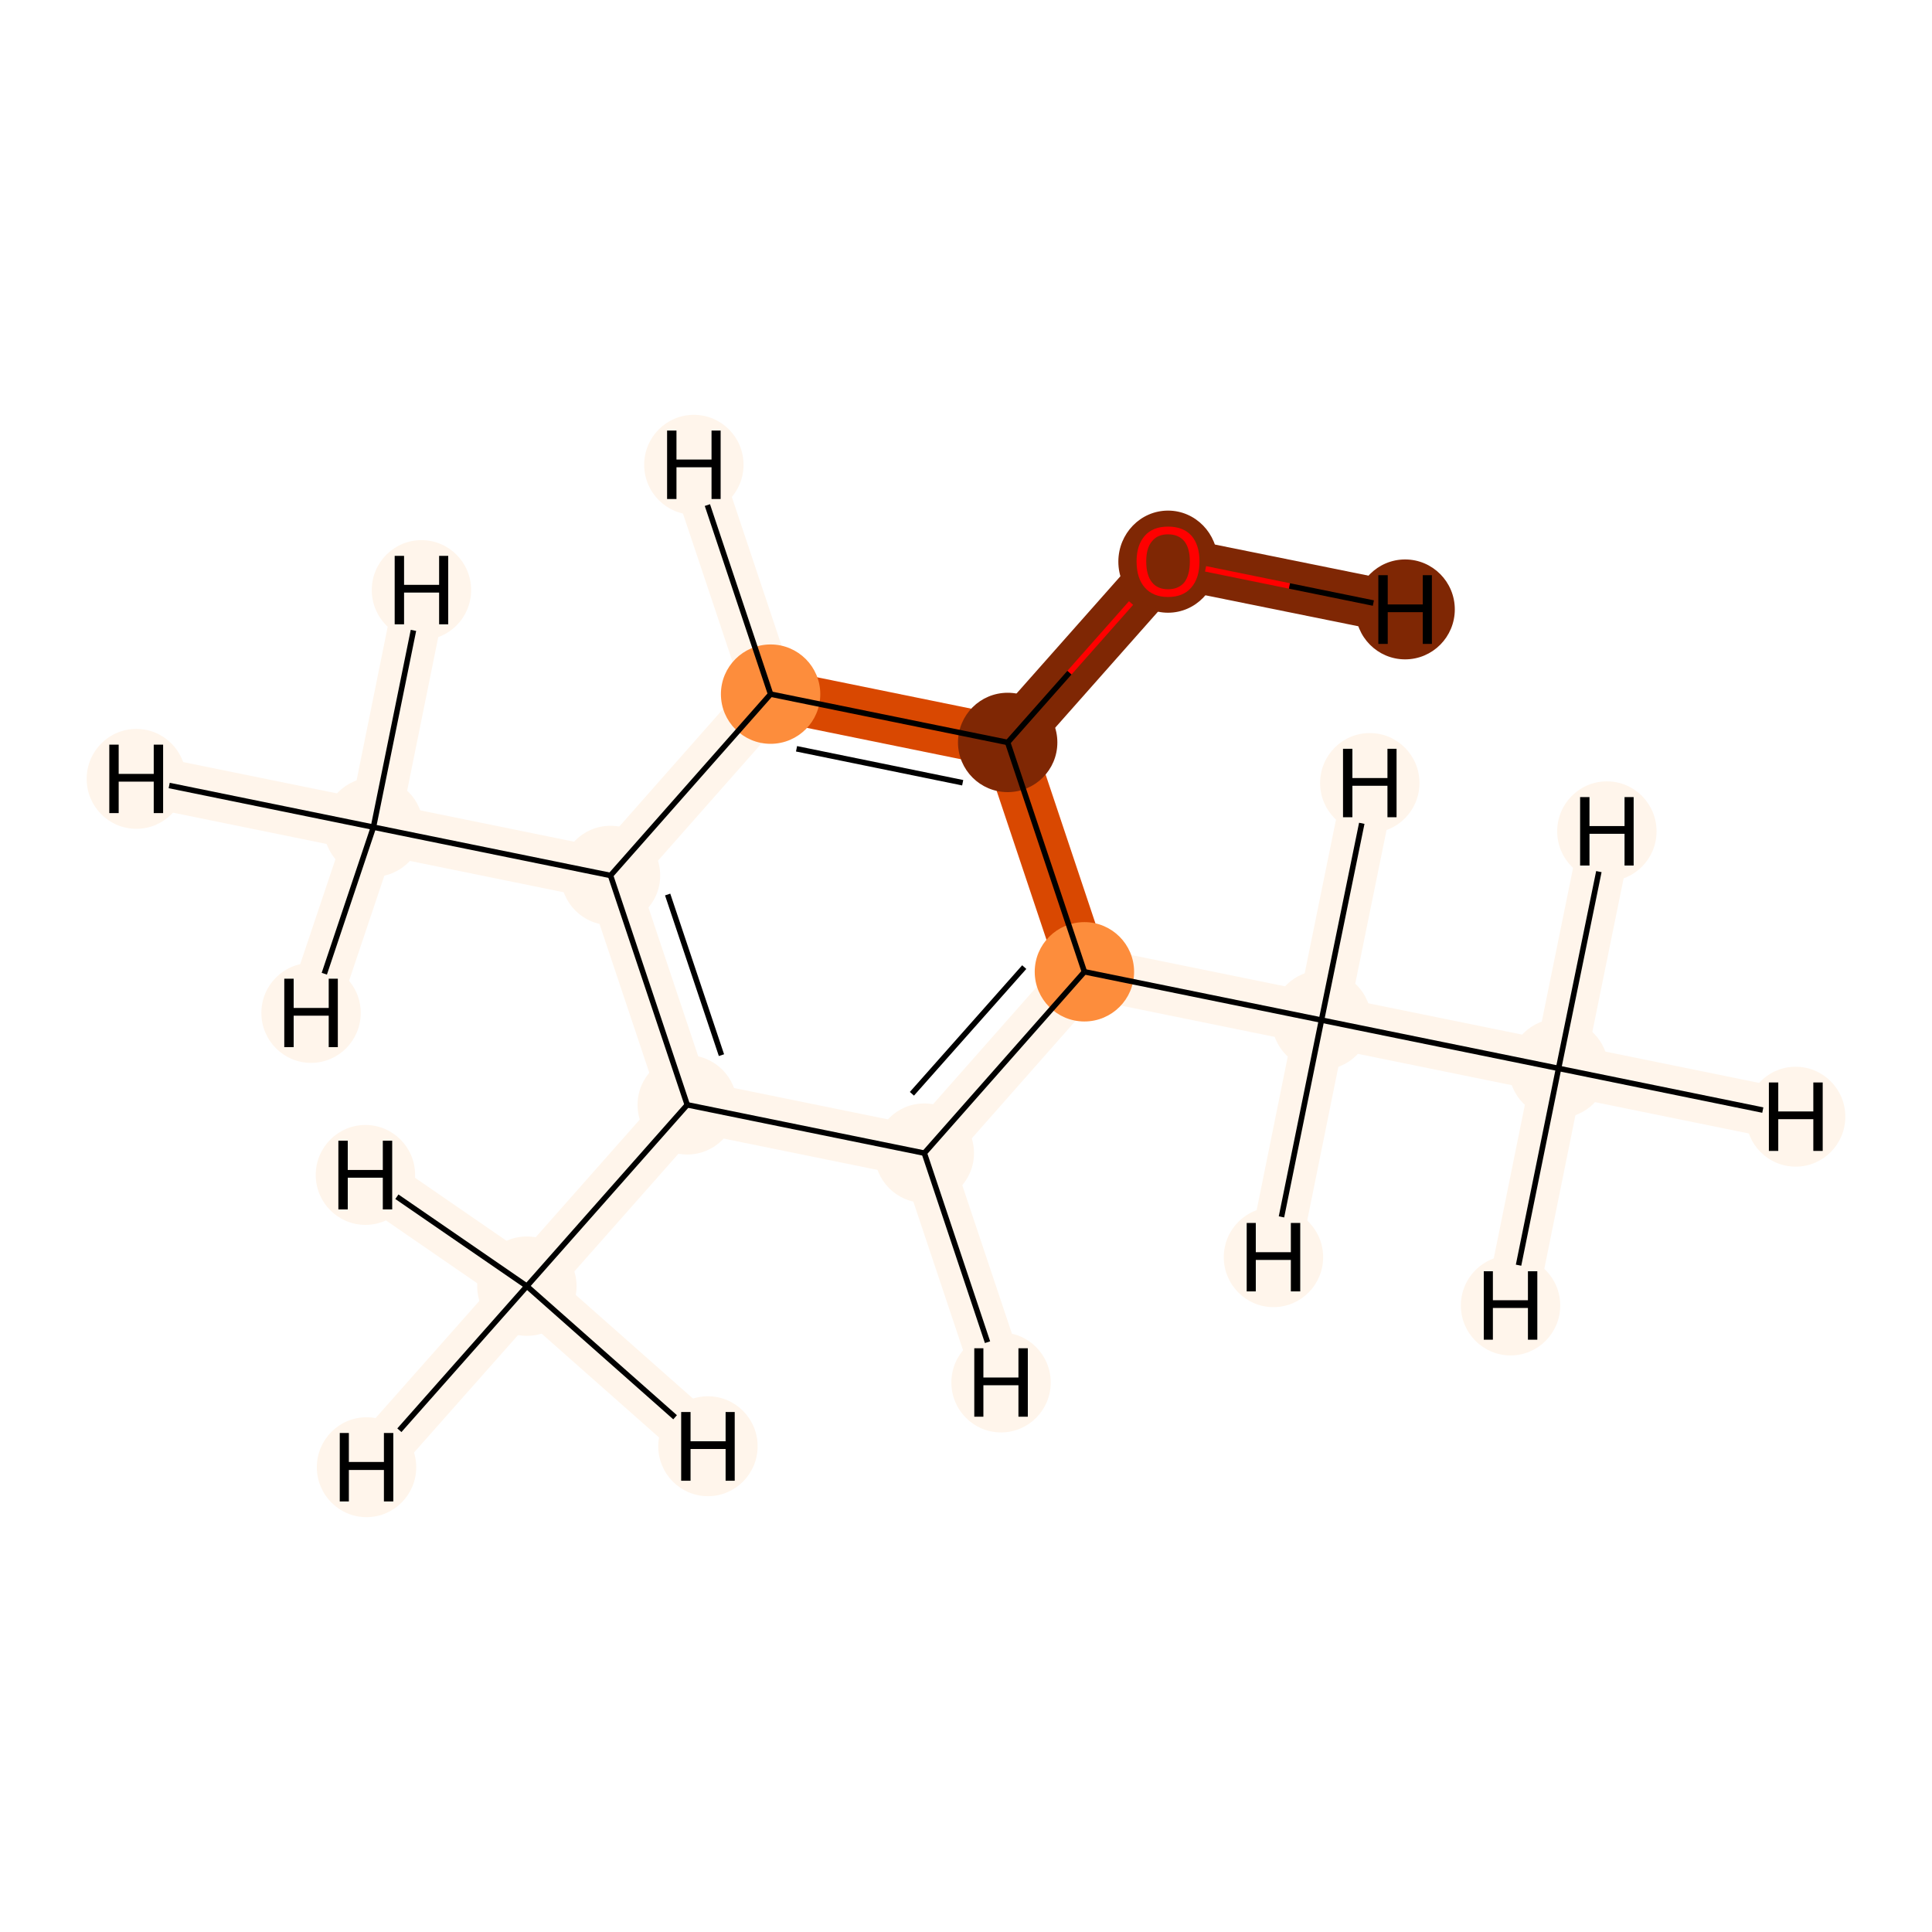 <?xml version='1.0' encoding='iso-8859-1'?>
<svg version='1.1' baseProfile='full'
              xmlns='http://www.w3.org/2000/svg'
                      xmlns:rdkit='http://www.rdkit.org/xml'
                      xmlns:xlink='http://www.w3.org/1999/xlink'
                  xml:space='preserve'
width='700px' height='700px' viewBox='0 0 700 700'>
<!-- END OF HEADER -->
<rect style='opacity:1.0;fill:#FFFFFF;stroke:none' width='700.0' height='700.0' x='0.0' y='0.0'> </rect>
<path d='M 564.7,387.1 L 478.8,369.6' style='fill:none;fill-rule:evenodd;stroke:#FFF5EB;stroke-width:18.7px;stroke-linecap:butt;stroke-linejoin:miter;stroke-opacity:1' />
<path d='M 564.7,387.1 L 650.6,404.6' style='fill:none;fill-rule:evenodd;stroke:#FFF5EB;stroke-width:18.7px;stroke-linecap:butt;stroke-linejoin:miter;stroke-opacity:1' />
<path d='M 564.7,387.1 L 582.2,301.2' style='fill:none;fill-rule:evenodd;stroke:#FFF5EB;stroke-width:18.7px;stroke-linecap:butt;stroke-linejoin:miter;stroke-opacity:1' />
<path d='M 564.7,387.1 L 547.3,473.0' style='fill:none;fill-rule:evenodd;stroke:#FFF5EB;stroke-width:18.7px;stroke-linecap:butt;stroke-linejoin:miter;stroke-opacity:1' />
<path d='M 478.8,369.6 L 392.9,352.1' style='fill:none;fill-rule:evenodd;stroke:#FFF5EB;stroke-width:18.7px;stroke-linecap:butt;stroke-linejoin:miter;stroke-opacity:1' />
<path d='M 478.8,369.6 L 461.4,455.5' style='fill:none;fill-rule:evenodd;stroke:#FFF5EB;stroke-width:18.7px;stroke-linecap:butt;stroke-linejoin:miter;stroke-opacity:1' />
<path d='M 478.8,369.6 L 496.3,283.7' style='fill:none;fill-rule:evenodd;stroke:#FFF5EB;stroke-width:18.7px;stroke-linecap:butt;stroke-linejoin:miter;stroke-opacity:1' />
<path d='M 392.9,352.1 L 334.9,417.8' style='fill:none;fill-rule:evenodd;stroke:#FFF5EB;stroke-width:18.7px;stroke-linecap:butt;stroke-linejoin:miter;stroke-opacity:1' />
<path d='M 392.9,352.1 L 365.1,269.0' style='fill:none;fill-rule:evenodd;stroke:#D94801;stroke-width:18.7px;stroke-linecap:butt;stroke-linejoin:miter;stroke-opacity:1' />
<path d='M 334.9,417.8 L 249.0,400.3' style='fill:none;fill-rule:evenodd;stroke:#FFF5EB;stroke-width:18.7px;stroke-linecap:butt;stroke-linejoin:miter;stroke-opacity:1' />
<path d='M 334.9,417.8 L 362.7,500.9' style='fill:none;fill-rule:evenodd;stroke:#FFF5EB;stroke-width:18.7px;stroke-linecap:butt;stroke-linejoin:miter;stroke-opacity:1' />
<path d='M 249.0,400.3 L 190.9,466.0' style='fill:none;fill-rule:evenodd;stroke:#FFF5EB;stroke-width:18.7px;stroke-linecap:butt;stroke-linejoin:miter;stroke-opacity:1' />
<path d='M 249.0,400.3 L 221.2,317.2' style='fill:none;fill-rule:evenodd;stroke:#FFF5EB;stroke-width:18.7px;stroke-linecap:butt;stroke-linejoin:miter;stroke-opacity:1' />
<path d='M 190.9,466.0 L 132.8,531.6' style='fill:none;fill-rule:evenodd;stroke:#FFF5EB;stroke-width:18.7px;stroke-linecap:butt;stroke-linejoin:miter;stroke-opacity:1' />
<path d='M 190.9,466.0 L 132.4,425.7' style='fill:none;fill-rule:evenodd;stroke:#FFF5EB;stroke-width:18.7px;stroke-linecap:butt;stroke-linejoin:miter;stroke-opacity:1' />
<path d='M 190.9,466.0 L 256.5,524.0' style='fill:none;fill-rule:evenodd;stroke:#FFF5EB;stroke-width:18.7px;stroke-linecap:butt;stroke-linejoin:miter;stroke-opacity:1' />
<path d='M 221.2,317.2 L 279.2,251.5' style='fill:none;fill-rule:evenodd;stroke:#FFF5EB;stroke-width:18.7px;stroke-linecap:butt;stroke-linejoin:miter;stroke-opacity:1' />
<path d='M 221.2,317.2 L 135.3,299.7' style='fill:none;fill-rule:evenodd;stroke:#FFF5EB;stroke-width:18.7px;stroke-linecap:butt;stroke-linejoin:miter;stroke-opacity:1' />
<path d='M 279.2,251.5 L 365.1,269.0' style='fill:none;fill-rule:evenodd;stroke:#D94801;stroke-width:18.7px;stroke-linecap:butt;stroke-linejoin:miter;stroke-opacity:1' />
<path d='M 279.2,251.5 L 251.4,168.4' style='fill:none;fill-rule:evenodd;stroke:#FFF5EB;stroke-width:18.7px;stroke-linecap:butt;stroke-linejoin:miter;stroke-opacity:1' />
<path d='M 365.1,269.0 L 423.2,203.4' style='fill:none;fill-rule:evenodd;stroke:#7F2704;stroke-width:18.7px;stroke-linecap:butt;stroke-linejoin:miter;stroke-opacity:1' />
<path d='M 423.2,203.4 L 509.1,220.8' style='fill:none;fill-rule:evenodd;stroke:#7F2704;stroke-width:18.7px;stroke-linecap:butt;stroke-linejoin:miter;stroke-opacity:1' />
<path d='M 135.3,299.7 L 49.4,282.2' style='fill:none;fill-rule:evenodd;stroke:#FFF5EB;stroke-width:18.7px;stroke-linecap:butt;stroke-linejoin:miter;stroke-opacity:1' />
<path d='M 135.3,299.7 L 112.7,367.0' style='fill:none;fill-rule:evenodd;stroke:#FFF5EB;stroke-width:18.7px;stroke-linecap:butt;stroke-linejoin:miter;stroke-opacity:1' />
<path d='M 135.3,299.7 L 152.7,213.8' style='fill:none;fill-rule:evenodd;stroke:#FFF5EB;stroke-width:18.7px;stroke-linecap:butt;stroke-linejoin:miter;stroke-opacity:1' />
<ellipse cx='564.7' cy='387.1' rx='17.5' ry='17.5'  style='fill:#FFF5EB;fill-rule:evenodd;stroke:#FFF5EB;stroke-width:1.0px;stroke-linecap:butt;stroke-linejoin:miter;stroke-opacity:1' />
<ellipse cx='478.8' cy='369.6' rx='17.5' ry='17.5'  style='fill:#FFF5EB;fill-rule:evenodd;stroke:#FFF5EB;stroke-width:1.0px;stroke-linecap:butt;stroke-linejoin:miter;stroke-opacity:1' />
<ellipse cx='392.9' cy='352.1' rx='17.5' ry='17.5'  style='fill:#FD8D3C;fill-rule:evenodd;stroke:#FD8D3C;stroke-width:1.0px;stroke-linecap:butt;stroke-linejoin:miter;stroke-opacity:1' />
<ellipse cx='334.9' cy='417.8' rx='17.5' ry='17.5'  style='fill:#FFF5EB;fill-rule:evenodd;stroke:#FFF5EB;stroke-width:1.0px;stroke-linecap:butt;stroke-linejoin:miter;stroke-opacity:1' />
<ellipse cx='249.0' cy='400.3' rx='17.5' ry='17.5'  style='fill:#FFF5EB;fill-rule:evenodd;stroke:#FFF5EB;stroke-width:1.0px;stroke-linecap:butt;stroke-linejoin:miter;stroke-opacity:1' />
<ellipse cx='190.9' cy='466.0' rx='17.5' ry='17.5'  style='fill:#FFF5EB;fill-rule:evenodd;stroke:#FFF5EB;stroke-width:1.0px;stroke-linecap:butt;stroke-linejoin:miter;stroke-opacity:1' />
<ellipse cx='221.2' cy='317.2' rx='17.5' ry='17.5'  style='fill:#FFF5EB;fill-rule:evenodd;stroke:#FFF5EB;stroke-width:1.0px;stroke-linecap:butt;stroke-linejoin:miter;stroke-opacity:1' />
<ellipse cx='279.2' cy='251.5' rx='17.5' ry='17.5'  style='fill:#FD8D3C;fill-rule:evenodd;stroke:#FD8D3C;stroke-width:1.0px;stroke-linecap:butt;stroke-linejoin:miter;stroke-opacity:1' />
<ellipse cx='365.1' cy='269.0' rx='17.5' ry='17.5'  style='fill:#7F2704;fill-rule:evenodd;stroke:#7F2704;stroke-width:1.0px;stroke-linecap:butt;stroke-linejoin:miter;stroke-opacity:1' />
<ellipse cx='423.2' cy='203.5' rx='17.5' ry='18.0'  style='fill:#7F2704;fill-rule:evenodd;stroke:#7F2704;stroke-width:1.0px;stroke-linecap:butt;stroke-linejoin:miter;stroke-opacity:1' />
<ellipse cx='135.3' cy='299.7' rx='17.5' ry='17.5'  style='fill:#FFF5EB;fill-rule:evenodd;stroke:#FFF5EB;stroke-width:1.0px;stroke-linecap:butt;stroke-linejoin:miter;stroke-opacity:1' />
<ellipse cx='650.6' cy='404.6' rx='17.5' ry='17.6'  style='fill:#FFF5EB;fill-rule:evenodd;stroke:#FFF5EB;stroke-width:1.0px;stroke-linecap:butt;stroke-linejoin:miter;stroke-opacity:1' />
<ellipse cx='582.2' cy='301.2' rx='17.5' ry='17.6'  style='fill:#FFF5EB;fill-rule:evenodd;stroke:#FFF5EB;stroke-width:1.0px;stroke-linecap:butt;stroke-linejoin:miter;stroke-opacity:1' />
<ellipse cx='547.3' cy='473.0' rx='17.5' ry='17.6'  style='fill:#FFF5EB;fill-rule:evenodd;stroke:#FFF5EB;stroke-width:1.0px;stroke-linecap:butt;stroke-linejoin:miter;stroke-opacity:1' />
<ellipse cx='461.4' cy='455.5' rx='17.5' ry='17.6'  style='fill:#FFF5EB;fill-rule:evenodd;stroke:#FFF5EB;stroke-width:1.0px;stroke-linecap:butt;stroke-linejoin:miter;stroke-opacity:1' />
<ellipse cx='496.3' cy='283.7' rx='17.5' ry='17.6'  style='fill:#FFF5EB;fill-rule:evenodd;stroke:#FFF5EB;stroke-width:1.0px;stroke-linecap:butt;stroke-linejoin:miter;stroke-opacity:1' />
<ellipse cx='362.7' cy='500.9' rx='17.5' ry='17.6'  style='fill:#FFF5EB;fill-rule:evenodd;stroke:#FFF5EB;stroke-width:1.0px;stroke-linecap:butt;stroke-linejoin:miter;stroke-opacity:1' />
<ellipse cx='132.8' cy='531.6' rx='17.5' ry='17.6'  style='fill:#FFF5EB;fill-rule:evenodd;stroke:#FFF5EB;stroke-width:1.0px;stroke-linecap:butt;stroke-linejoin:miter;stroke-opacity:1' />
<ellipse cx='132.4' cy='425.7' rx='17.5' ry='17.6'  style='fill:#FFF5EB;fill-rule:evenodd;stroke:#FFF5EB;stroke-width:1.0px;stroke-linecap:butt;stroke-linejoin:miter;stroke-opacity:1' />
<ellipse cx='256.5' cy='524.0' rx='17.5' ry='17.6'  style='fill:#FFF5EB;fill-rule:evenodd;stroke:#FFF5EB;stroke-width:1.0px;stroke-linecap:butt;stroke-linejoin:miter;stroke-opacity:1' />
<ellipse cx='251.4' cy='168.4' rx='17.5' ry='17.6'  style='fill:#FFF5EB;fill-rule:evenodd;stroke:#FFF5EB;stroke-width:1.0px;stroke-linecap:butt;stroke-linejoin:miter;stroke-opacity:1' />
<ellipse cx='509.1' cy='220.8' rx='17.5' ry='17.6'  style='fill:#7F2704;fill-rule:evenodd;stroke:#7F2704;stroke-width:1.0px;stroke-linecap:butt;stroke-linejoin:miter;stroke-opacity:1' />
<ellipse cx='49.4' cy='282.2' rx='17.5' ry='17.6'  style='fill:#FFF5EB;fill-rule:evenodd;stroke:#FFF5EB;stroke-width:1.0px;stroke-linecap:butt;stroke-linejoin:miter;stroke-opacity:1' />
<ellipse cx='112.7' cy='367.0' rx='17.5' ry='17.6'  style='fill:#FFF5EB;fill-rule:evenodd;stroke:#FFF5EB;stroke-width:1.0px;stroke-linecap:butt;stroke-linejoin:miter;stroke-opacity:1' />
<ellipse cx='152.7' cy='213.8' rx='17.5' ry='17.6'  style='fill:#FFF5EB;fill-rule:evenodd;stroke:#FFF5EB;stroke-width:1.0px;stroke-linecap:butt;stroke-linejoin:miter;stroke-opacity:1' />
<path class='bond-0 atom-0 atom-1' d='M 564.7,387.1 L 478.8,369.6' style='fill:none;fill-rule:evenodd;stroke:#000000;stroke-width:2.0px;stroke-linecap:butt;stroke-linejoin:miter;stroke-opacity:1' />
<path class='bond-11 atom-0 atom-11' d='M 564.7,387.1 L 638.7,402.2' style='fill:none;fill-rule:evenodd;stroke:#000000;stroke-width:2.0px;stroke-linecap:butt;stroke-linejoin:miter;stroke-opacity:1' />
<path class='bond-12 atom-0 atom-12' d='M 564.7,387.1 L 579.3,315.8' style='fill:none;fill-rule:evenodd;stroke:#000000;stroke-width:2.0px;stroke-linecap:butt;stroke-linejoin:miter;stroke-opacity:1' />
<path class='bond-13 atom-0 atom-13' d='M 564.7,387.1 L 550.2,458.4' style='fill:none;fill-rule:evenodd;stroke:#000000;stroke-width:2.0px;stroke-linecap:butt;stroke-linejoin:miter;stroke-opacity:1' />
<path class='bond-1 atom-1 atom-2' d='M 478.8,369.6 L 392.9,352.1' style='fill:none;fill-rule:evenodd;stroke:#000000;stroke-width:2.0px;stroke-linecap:butt;stroke-linejoin:miter;stroke-opacity:1' />
<path class='bond-14 atom-1 atom-14' d='M 478.8,369.6 L 464.3,440.9' style='fill:none;fill-rule:evenodd;stroke:#000000;stroke-width:2.0px;stroke-linecap:butt;stroke-linejoin:miter;stroke-opacity:1' />
<path class='bond-15 atom-1 atom-15' d='M 478.8,369.6 L 493.4,298.3' style='fill:none;fill-rule:evenodd;stroke:#000000;stroke-width:2.0px;stroke-linecap:butt;stroke-linejoin:miter;stroke-opacity:1' />
<path class='bond-2 atom-2 atom-3' d='M 392.9,352.1 L 334.9,417.8' style='fill:none;fill-rule:evenodd;stroke:#000000;stroke-width:2.0px;stroke-linecap:butt;stroke-linejoin:miter;stroke-opacity:1' />
<path class='bond-2 atom-2 atom-3' d='M 371.1,350.4 L 330.4,396.3' style='fill:none;fill-rule:evenodd;stroke:#000000;stroke-width:2.0px;stroke-linecap:butt;stroke-linejoin:miter;stroke-opacity:1' />
<path class='bond-10 atom-8 atom-2' d='M 365.1,269.0 L 392.9,352.1' style='fill:none;fill-rule:evenodd;stroke:#000000;stroke-width:2.0px;stroke-linecap:butt;stroke-linejoin:miter;stroke-opacity:1' />
<path class='bond-3 atom-3 atom-4' d='M 334.9,417.8 L 249.0,400.3' style='fill:none;fill-rule:evenodd;stroke:#000000;stroke-width:2.0px;stroke-linecap:butt;stroke-linejoin:miter;stroke-opacity:1' />
<path class='bond-16 atom-3 atom-16' d='M 334.9,417.8 L 357.8,486.3' style='fill:none;fill-rule:evenodd;stroke:#000000;stroke-width:2.0px;stroke-linecap:butt;stroke-linejoin:miter;stroke-opacity:1' />
<path class='bond-4 atom-4 atom-5' d='M 249.0,400.3 L 190.9,466.0' style='fill:none;fill-rule:evenodd;stroke:#000000;stroke-width:2.0px;stroke-linecap:butt;stroke-linejoin:miter;stroke-opacity:1' />
<path class='bond-5 atom-4 atom-6' d='M 249.0,400.3 L 221.2,317.2' style='fill:none;fill-rule:evenodd;stroke:#000000;stroke-width:2.0px;stroke-linecap:butt;stroke-linejoin:miter;stroke-opacity:1' />
<path class='bond-5 atom-4 atom-6' d='M 261.4,382.3 L 241.9,324.1' style='fill:none;fill-rule:evenodd;stroke:#000000;stroke-width:2.0px;stroke-linecap:butt;stroke-linejoin:miter;stroke-opacity:1' />
<path class='bond-17 atom-5 atom-17' d='M 190.9,466.0 L 144.7,518.2' style='fill:none;fill-rule:evenodd;stroke:#000000;stroke-width:2.0px;stroke-linecap:butt;stroke-linejoin:miter;stroke-opacity:1' />
<path class='bond-18 atom-5 atom-18' d='M 190.9,466.0 L 143.8,433.6' style='fill:none;fill-rule:evenodd;stroke:#000000;stroke-width:2.0px;stroke-linecap:butt;stroke-linejoin:miter;stroke-opacity:1' />
<path class='bond-19 atom-5 atom-19' d='M 190.9,466.0 L 244.6,513.5' style='fill:none;fill-rule:evenodd;stroke:#000000;stroke-width:2.0px;stroke-linecap:butt;stroke-linejoin:miter;stroke-opacity:1' />
<path class='bond-6 atom-6 atom-7' d='M 221.2,317.2 L 279.2,251.5' style='fill:none;fill-rule:evenodd;stroke:#000000;stroke-width:2.0px;stroke-linecap:butt;stroke-linejoin:miter;stroke-opacity:1' />
<path class='bond-9 atom-6 atom-10' d='M 221.2,317.2 L 135.3,299.7' style='fill:none;fill-rule:evenodd;stroke:#000000;stroke-width:2.0px;stroke-linecap:butt;stroke-linejoin:miter;stroke-opacity:1' />
<path class='bond-7 atom-7 atom-8' d='M 279.2,251.5 L 365.1,269.0' style='fill:none;fill-rule:evenodd;stroke:#000000;stroke-width:2.0px;stroke-linecap:butt;stroke-linejoin:miter;stroke-opacity:1' />
<path class='bond-7 atom-7 atom-8' d='M 288.6,271.3 L 348.8,283.6' style='fill:none;fill-rule:evenodd;stroke:#000000;stroke-width:2.0px;stroke-linecap:butt;stroke-linejoin:miter;stroke-opacity:1' />
<path class='bond-20 atom-7 atom-20' d='M 279.2,251.5 L 256.3,183.0' style='fill:none;fill-rule:evenodd;stroke:#000000;stroke-width:2.0px;stroke-linecap:butt;stroke-linejoin:miter;stroke-opacity:1' />
<path class='bond-8 atom-8 atom-9' d='M 365.1,269.0 L 387.5,243.7' style='fill:none;fill-rule:evenodd;stroke:#000000;stroke-width:2.0px;stroke-linecap:butt;stroke-linejoin:miter;stroke-opacity:1' />
<path class='bond-8 atom-8 atom-9' d='M 387.5,243.7 L 409.8,218.5' style='fill:none;fill-rule:evenodd;stroke:#FF0000;stroke-width:2.0px;stroke-linecap:butt;stroke-linejoin:miter;stroke-opacity:1' />
<path class='bond-21 atom-9 atom-21' d='M 436.8,206.1 L 467.2,212.3' style='fill:none;fill-rule:evenodd;stroke:#FF0000;stroke-width:2.0px;stroke-linecap:butt;stroke-linejoin:miter;stroke-opacity:1' />
<path class='bond-21 atom-9 atom-21' d='M 467.2,212.3 L 497.6,218.5' style='fill:none;fill-rule:evenodd;stroke:#000000;stroke-width:2.0px;stroke-linecap:butt;stroke-linejoin:miter;stroke-opacity:1' />
<path class='bond-22 atom-10 atom-22' d='M 135.3,299.7 L 61.3,284.6' style='fill:none;fill-rule:evenodd;stroke:#000000;stroke-width:2.0px;stroke-linecap:butt;stroke-linejoin:miter;stroke-opacity:1' />
<path class='bond-23 atom-10 atom-23' d='M 135.3,299.7 L 117.5,352.8' style='fill:none;fill-rule:evenodd;stroke:#000000;stroke-width:2.0px;stroke-linecap:butt;stroke-linejoin:miter;stroke-opacity:1' />
<path class='bond-24 atom-10 atom-24' d='M 135.3,299.7 L 149.8,228.4' style='fill:none;fill-rule:evenodd;stroke:#000000;stroke-width:2.0px;stroke-linecap:butt;stroke-linejoin:miter;stroke-opacity:1' />
<path  class='atom-9' d='M 411.8 203.4
Q 411.8 197.5, 414.8 194.1
Q 417.7 190.8, 423.2 190.8
Q 428.7 190.8, 431.7 194.1
Q 434.6 197.5, 434.6 203.4
Q 434.6 209.5, 431.6 212.9
Q 428.7 216.3, 423.2 216.3
Q 417.8 216.3, 414.8 212.9
Q 411.8 209.5, 411.8 203.4
M 423.2 213.5
Q 427.0 213.5, 429.1 211.0
Q 431.1 208.4, 431.1 203.4
Q 431.1 198.6, 429.1 196.1
Q 427.0 193.6, 423.2 193.6
Q 419.4 193.6, 417.4 196.1
Q 415.3 198.5, 415.3 203.4
Q 415.3 208.4, 417.4 211.0
Q 419.4 213.5, 423.2 213.5
' fill='#FF0000'/>
<path  class='atom-11' d='M 640.9 392.2
L 644.3 392.2
L 644.3 402.7
L 657.0 402.7
L 657.0 392.2
L 660.4 392.2
L 660.4 417.0
L 657.0 417.0
L 657.0 405.5
L 644.3 405.5
L 644.3 417.0
L 640.9 417.0
L 640.9 392.2
' fill='#000000'/>
<path  class='atom-12' d='M 572.5 288.8
L 575.9 288.8
L 575.9 299.3
L 588.6 299.3
L 588.6 288.8
L 591.9 288.8
L 591.9 313.6
L 588.6 313.6
L 588.6 302.1
L 575.9 302.1
L 575.9 313.6
L 572.5 313.6
L 572.5 288.8
' fill='#000000'/>
<path  class='atom-13' d='M 537.6 460.6
L 540.9 460.6
L 540.9 471.1
L 553.6 471.1
L 553.6 460.6
L 557.0 460.6
L 557.0 485.4
L 553.6 485.4
L 553.6 473.9
L 540.9 473.9
L 540.9 485.4
L 537.6 485.4
L 537.6 460.6
' fill='#000000'/>
<path  class='atom-14' d='M 451.7 443.1
L 455.0 443.1
L 455.0 453.7
L 467.7 453.7
L 467.7 443.1
L 471.1 443.1
L 471.1 467.9
L 467.7 467.9
L 467.7 456.5
L 455.0 456.5
L 455.0 467.9
L 451.7 467.9
L 451.7 443.1
' fill='#000000'/>
<path  class='atom-15' d='M 486.6 271.3
L 490.0 271.3
L 490.0 281.9
L 502.7 281.9
L 502.7 271.3
L 506.0 271.3
L 506.0 296.1
L 502.7 296.1
L 502.7 284.7
L 490.0 284.7
L 490.0 296.1
L 486.6 296.1
L 486.6 271.3
' fill='#000000'/>
<path  class='atom-16' d='M 353.0 488.5
L 356.3 488.5
L 356.3 499.1
L 369.0 499.1
L 369.0 488.5
L 372.4 488.5
L 372.4 513.3
L 369.0 513.3
L 369.0 501.9
L 356.3 501.9
L 356.3 513.3
L 353.0 513.3
L 353.0 488.5
' fill='#000000'/>
<path  class='atom-17' d='M 123.1 519.2
L 126.4 519.2
L 126.4 529.7
L 139.1 529.7
L 139.1 519.2
L 142.5 519.2
L 142.5 544.0
L 139.1 544.0
L 139.1 532.6
L 126.4 532.6
L 126.4 544.0
L 123.1 544.0
L 123.1 519.2
' fill='#000000'/>
<path  class='atom-18' d='M 122.6 413.3
L 126.0 413.3
L 126.0 423.9
L 138.7 423.9
L 138.7 413.3
L 142.1 413.3
L 142.1 438.2
L 138.7 438.2
L 138.7 426.7
L 126.0 426.7
L 126.0 438.2
L 122.6 438.2
L 122.6 413.3
' fill='#000000'/>
<path  class='atom-19' d='M 246.8 511.6
L 250.2 511.6
L 250.2 522.2
L 262.9 522.2
L 262.9 511.6
L 266.2 511.6
L 266.2 536.5
L 262.9 536.5
L 262.9 525.0
L 250.2 525.0
L 250.2 536.5
L 246.8 536.5
L 246.8 511.6
' fill='#000000'/>
<path  class='atom-20' d='M 241.7 156.0
L 245.1 156.0
L 245.1 166.5
L 257.8 166.5
L 257.8 156.0
L 261.1 156.0
L 261.1 180.8
L 257.8 180.8
L 257.8 169.3
L 245.1 169.3
L 245.1 180.8
L 241.7 180.8
L 241.7 156.0
' fill='#000000'/>
<path  class='atom-21' d='M 499.4 208.4
L 502.8 208.4
L 502.8 219.0
L 515.5 219.0
L 515.5 208.4
L 518.8 208.4
L 518.8 233.3
L 515.5 233.3
L 515.5 221.8
L 502.8 221.8
L 502.8 233.3
L 499.4 233.3
L 499.4 208.4
' fill='#000000'/>
<path  class='atom-22' d='M 39.6 269.8
L 43.0 269.8
L 43.0 280.4
L 55.7 280.4
L 55.7 269.8
L 59.1 269.8
L 59.1 294.6
L 55.7 294.6
L 55.7 283.2
L 43.0 283.2
L 43.0 294.6
L 39.6 294.6
L 39.6 269.8
' fill='#000000'/>
<path  class='atom-23' d='M 103.0 354.6
L 106.4 354.6
L 106.4 365.2
L 119.1 365.2
L 119.1 354.6
L 122.4 354.6
L 122.4 379.4
L 119.1 379.4
L 119.1 368.0
L 106.4 368.0
L 106.4 379.4
L 103.0 379.4
L 103.0 354.6
' fill='#000000'/>
<path  class='atom-24' d='M 143.0 201.4
L 146.4 201.4
L 146.4 211.9
L 159.1 211.9
L 159.1 201.4
L 162.4 201.4
L 162.4 226.2
L 159.1 226.2
L 159.1 214.7
L 146.4 214.7
L 146.4 226.2
L 143.0 226.2
L 143.0 201.4
' fill='#000000'/>
</svg>
